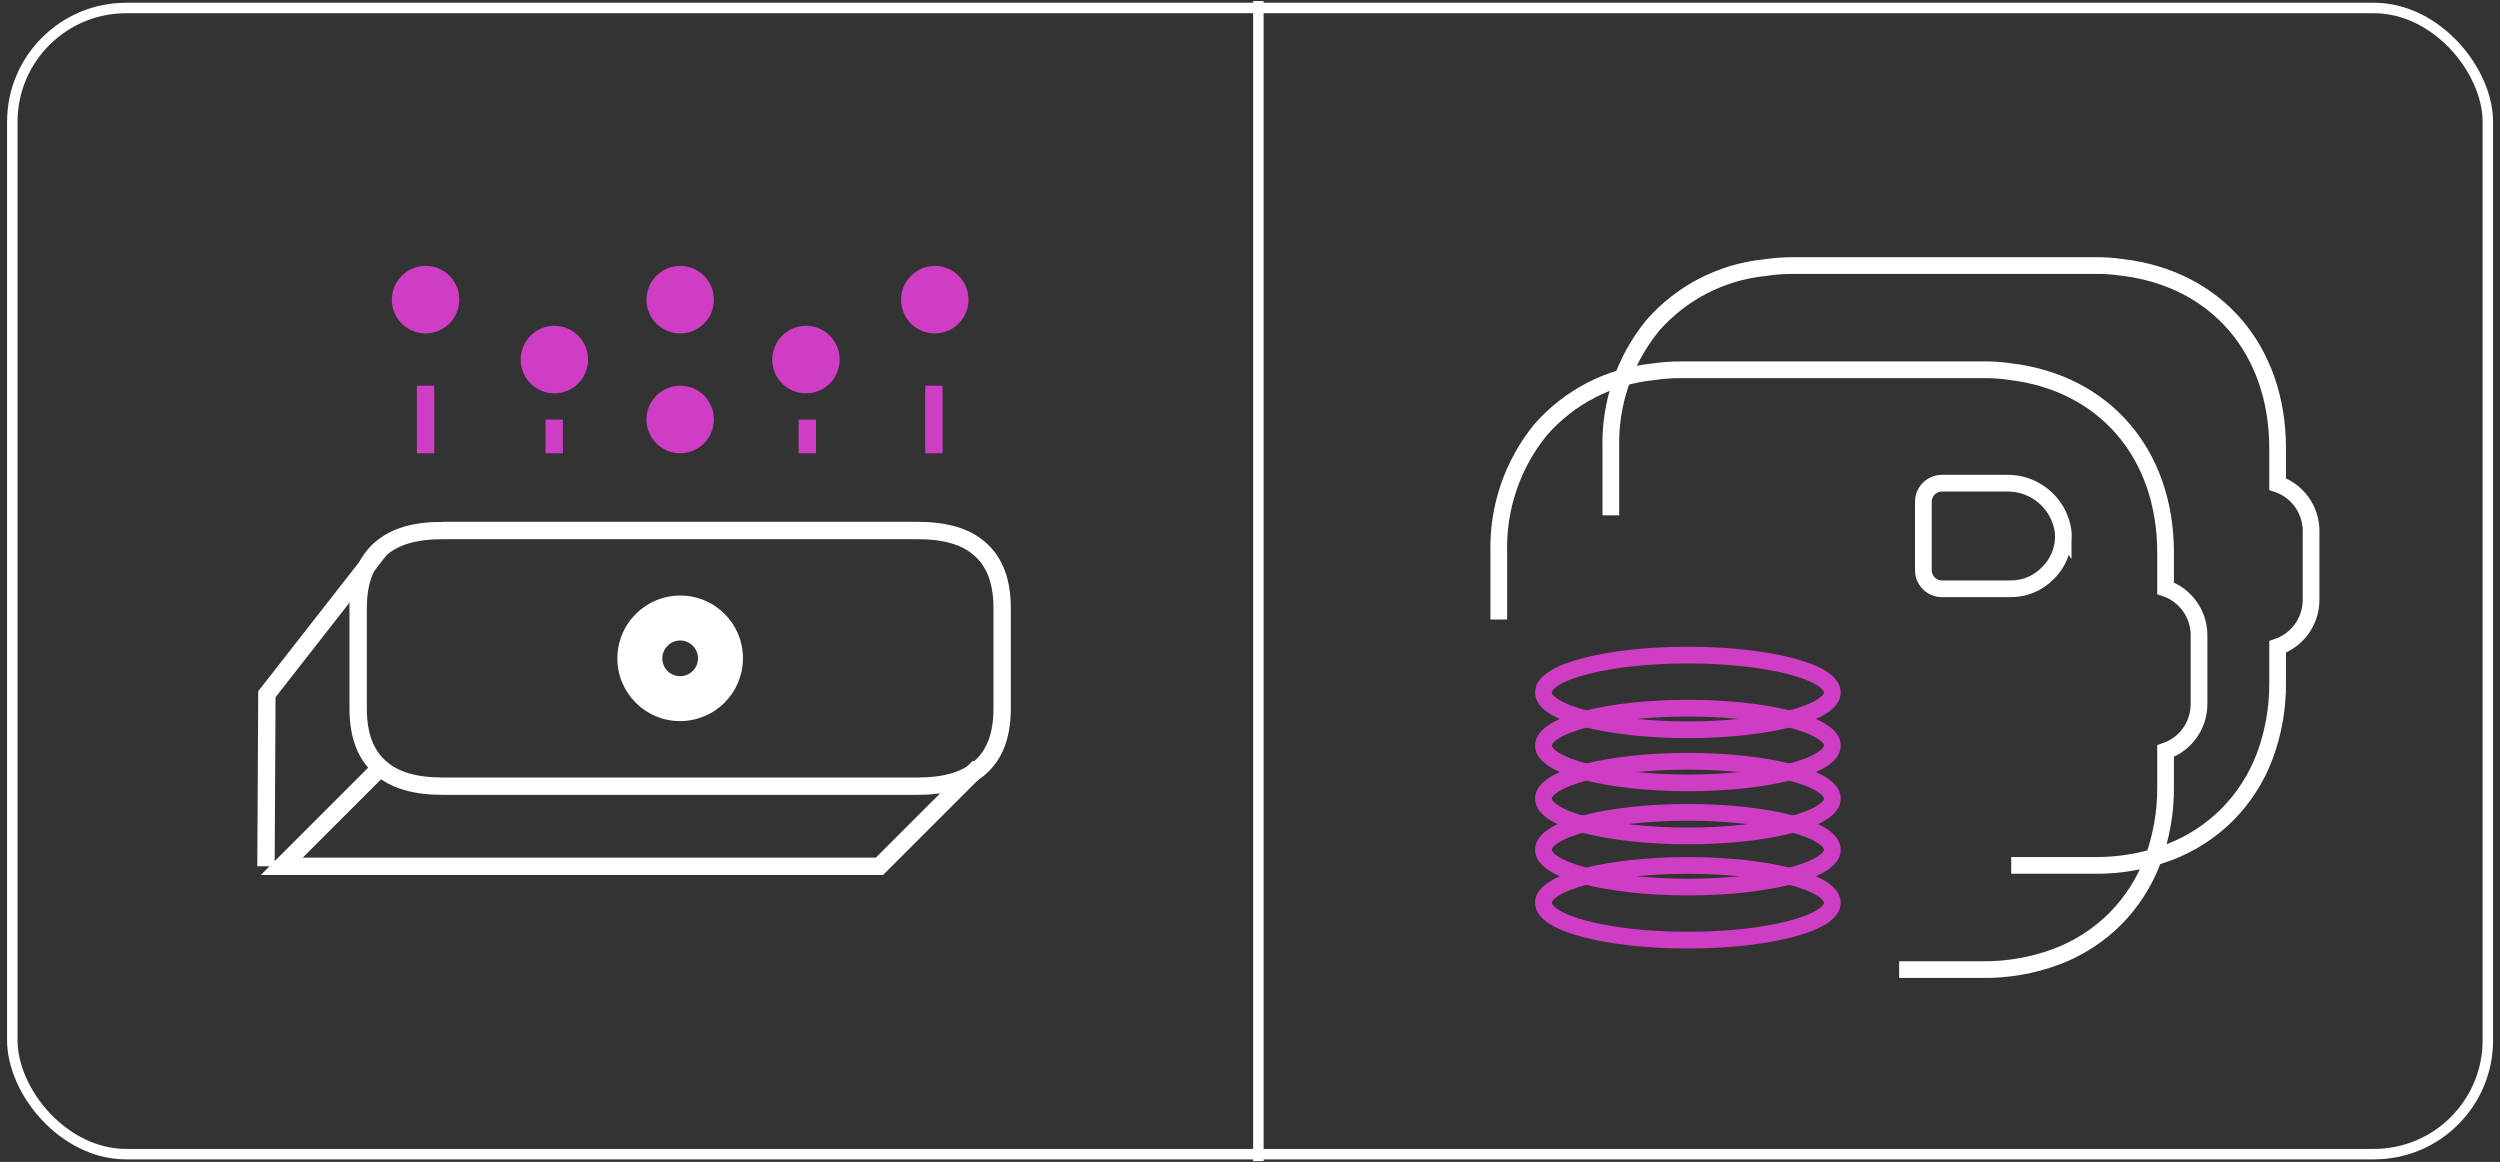 <?xml version="1.0" encoding="UTF-8"?><svg xmlns="http://www.w3.org/2000/svg" viewBox="0 0 1164 541"><rect x="0" y="0" width="1164" height="541" fill="#333333" stroke="none"/><defs><style>.d{fill:#fff;}.e{stroke-width:7.78px;}.e,.f,.g,.h,.i{fill:none;stroke-miterlimit:10;}.e,.g,.i{stroke:#fff;}.j{fill:#cf3dc4;}.f,.h{stroke:#cf3dc4;}.f,.i{stroke-width:8.08px;}.g{stroke-width:4.87px;}.h{stroke-width:7.78px;}</style></defs><g id="a"/><g id="b"/><g id="c"><path class="j" d="M316.68,155.25c-8.66,0-15.69-7.02-15.69-15.69,0-8.68,7.01-15.73,15.69-15.76,8.63-.03,15.66,6.94,15.69,15.57v.19c0,8.66-7.02,15.69-15.69,15.69Z"/><path class="j" d="M316.68,211.03c-8.66,0-15.69-7.02-15.69-15.69,0-8.68,7.01-15.73,15.69-15.76,8.63-.03,15.66,6.94,15.69,15.57v.19c0,8.66-7.02,15.69-15.69,15.69Z"/><path class="j" d="M198.14,155.25c-8.66,0-15.69-7.02-15.69-15.69,0-8.68,7.01-15.73,15.69-15.76,8.63-.03,15.66,6.94,15.69,15.57v.19c0,8.66-7.02,15.69-15.69,15.69Z"/><path class="j" d="M435.22,155.25c-8.66,0-15.69-7.02-15.69-15.69,0-8.68,7.01-15.73,15.69-15.76,8.63-.03,15.66,6.94,15.69,15.57v.19c0,8.66-7.02,15.69-15.69,15.69Z"/><path class="j" d="M258.11,183.14c-8.66,0-15.69-7.02-15.69-15.69,0-8.68,7.01-15.73,15.69-15.76,8.63-.03,15.66,6.94,15.69,15.57v.19c0,8.66-7.02,15.69-15.69,15.69Z"/><path class="j" d="M375.25,183.14c-8.66,0-15.69-7.02-15.69-15.69,0-8.68,7.01-15.73,15.69-15.76,8.63-.03,15.66,6.94,15.69,15.57v.19c0,8.66-7.02,15.69-15.69,15.69Z"/><path class="d" d="M316.68,277.28c16.12-.03,29.21,13.02,29.24,29.14,0,.03,0,.06,0,.09-.03,16.14-13.1,29.21-29.24,29.24-16.12,.03-29.21-13.02-29.24-29.14,0-.03,0-.06,0-.09,0-6.53,2.18-12.87,6.21-18.01,.26-.34,.54-.66,.84-.96,5.54-6.5,13.64-10.25,22.18-10.27Zm0,37.56c1.85,.01,3.65-.61,5.1-1.76,3.62-2.82,4.28-8.04,1.46-11.67-1.58-2.02-4-3.21-6.56-3.21-2.51-.01-4.89,1.15-6.42,3.14-.16,.2-.32,.4-.49,.59-2.55,3.81-1.52,8.97,2.29,11.52,1.37,.91,2.97,1.4,4.61,1.4Z"/><path class="i" d="M206.51,247h220.34c13.39,0,22.73,2.73,29.4,8.6,6.97,6.13,10.35,15.17,10.35,27.61v46.63c0,12.45-3.38,21.48-10.35,27.61-6.66,5.86-16.01,8.6-29.4,8.6H206.51c-13.39,0-22.73-2.73-29.4-8.6-6.97-6.12-10.35-15.16-10.35-27.61v-46.63c0-12.45,3.38-21.48,10.35-27.61,6.66-5.87,16-8.6,29.4-8.6Z"/><polyline class="i" points="177.12 357.44 131.2 403.35 409.48 403.35 455.82 357.02"/><polyline class="i" points="177.12 255.59 124.26 323.22 123.84 403.35"/><line class="f" x1="198.14" y1="179.58" x2="198.14" y2="211.03"/><line class="f" x1="434.82" y1="179.58" x2="434.82" y2="211.03"/><line class="f" x1="375.89" y1="195.38" x2="375.89" y2="211.03"/><line class="f" x1="258.03" y1="195.38" x2="258.03" y2="211.03"/><path class="e" d="M697.84,288.45v-31.14c-.59-20.79,6.32-41.09,19.46-57.21,13.32-15.25,31.93-24.87,52.07-26.94,4.51-.68,9.06-1.01,13.62-1h140.14c4.25-.06,8.49,.23,12.7,.85,44.02,5.2,72.46,38.27,72.46,84.31v16.58c9.32,3.22,15.57,12,15.57,21.86v32.08c0,9.86-6.25,18.64-15.57,21.86v16.61c.11,11.77-1.95,23.46-6.08,34.49-3.85,10.17-9.8,19.41-17.47,27.11-7.71,7.67-16.95,13.62-27.11,17.46-11.02,4.13-22.72,6.19-34.49,6.08h-38.9m76.36-203.99s0-.06,0-.09c-1.84-13.05-13.15-22.67-26.33-22.4h-30.34c-4.65,.14-8.36,3.92-8.41,8.57v32.04c.05,4.57,3.63,8.31,8.2,8.56h32.42c6.45,.06,12.66-2.51,17.17-7.13l.13-.13c3.47-3.36,5.84-7.7,6.8-12.43,.46-2.3,.58-4.65,.35-6.99v-.02Z"/><path class="e" d="M750.01,239.93v-31.14c-.59-20.79,6.32-41.09,19.46-57.21,13.32-15.25,31.93-24.87,52.07-26.94,4.51-.68,9.06-1.01,13.62-1h140.14c4.25-.06,8.49,.23,12.7,.85,44.02,5.2,72.46,38.27,72.46,84.31v16.58c9.32,3.22,15.57,12,15.57,21.86v32.08c0,9.86-6.25,18.64-15.57,21.86v16.61c.11,11.77-1.95,23.46-6.08,34.49-3.85,10.17-9.8,19.41-17.47,27.11-7.71,7.67-16.95,13.62-27.11,17.46-11.02,4.13-22.72,6.19-34.49,6.08h-38.9"/><ellipse class="h" cx="785.88" cy="322.39" rx="67.27" ry="17.39"/><ellipse class="h" cx="785.88" cy="347.11" rx="67.27" ry="17.39"/><ellipse class="h" cx="785.88" cy="371.82" rx="67.27" ry="17.39"/><ellipse class="h" cx="785.88" cy="395.62" rx="67.27" ry="17.39"/><ellipse class="h" cx="785.88" cy="420.33" rx="67.27" ry="17.39"/><g><rect class="g" x="5.73" y="3.72" width="1152.61" height="533.65" rx="53.02" ry="53.02"/><line class="g" x1="585.9" y1=".5" x2="585.9" y2="540.62"/></g></g></svg>